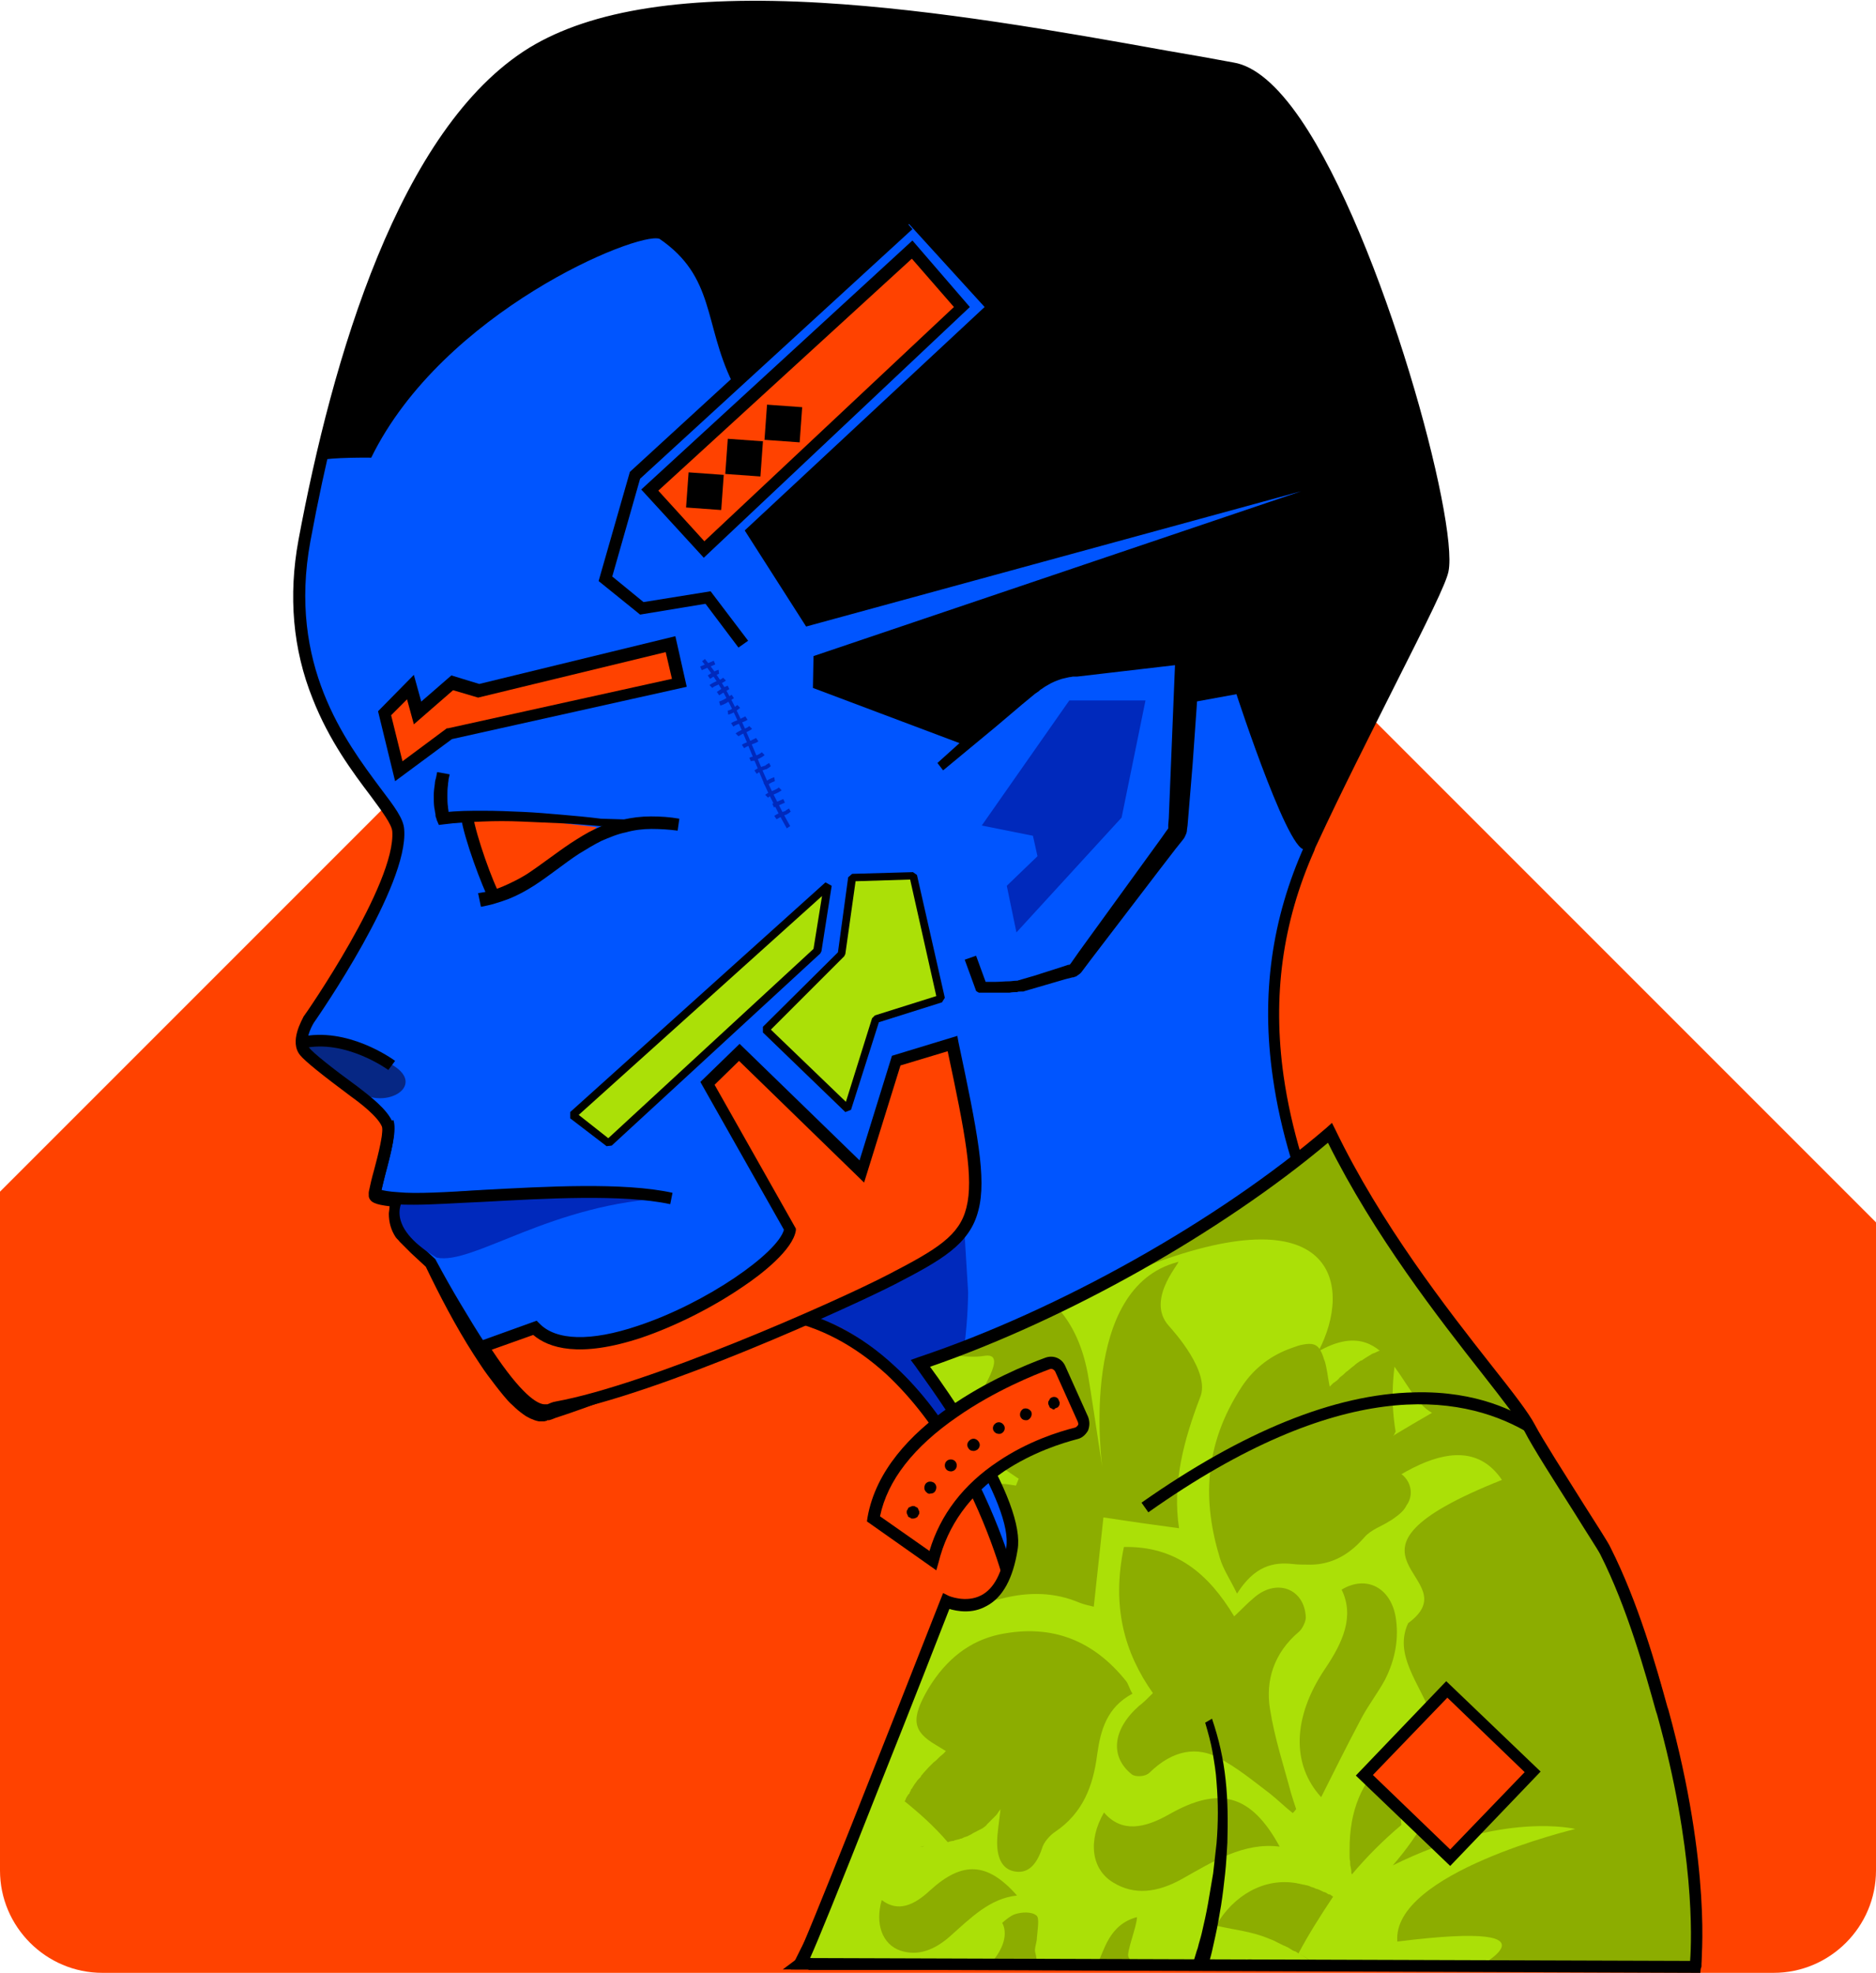 <svg width="330" height="347" viewBox="0 0 330 347" fill="none" xmlns="http://www.w3.org/2000/svg">
<path d="M330 215V329C330 338.9 321.9 347 312 347H18C8.1 347 0 338.9 0 329V209.6L162.3 47.3L330 215Z" fill="#FF4200"/>
<path d="M143.9 345.4C154.4 325.1 180.8 290 177.9 279C177.7 278.2 177.7 277.3 178 276.4C174.4 265.6 162.1 234.7 141.8 231.2C140.7 231 139.5 230.9 138.3 230.9C138.2 230.9 138.2 230.9 138.1 230.9C122.5 238.7 103.5 245.6 98 247.5C97.2 247.8 96.7 247.9 96.5 248C96.2 248.1 95.9 248.1 95.5 248.1C92.6 247.7 88.5 242.6 84.8 236.9C82.4 233.3 80.3 229.4 78.7 226.5C77.2 223.8 76.3 221.9 76.3 221.9L71.9 217.8C70.5 216.5 69.9 214.6 70.1 212.8L70.4 210.8C67.9 210.6 66.3 210.2 66.4 209.8C66.5 209.3 66.6 208.6 66.8 208C67.2 206.2 67.9 204 68.3 202.1C68.7 200.2 69 198.4 68.6 197.5C67.8 195.4 64.5 192.9 62.8 191.7C59.8 189.5 55.1 185.9 54 184.6C53.5 184 53.4 183.1 53.5 182.3C53.7 180.6 54.7 179 54.7 179C54.7 179 71.2 155.4 70.4 145.7C69.9 140 48.3 125.1 53.8 94.8C54.6 90.2 55.6 85.7 56.6 81.2C63.9 49 75.7 20.1 94 8.9C121 -7.6 179.7 5.2 217.2 11.7C235.3 14.8 256.3 89.5 254.2 100C253.7 102.4 248.3 112.9 242 125.6C238.4 132.7 234.6 140.5 231.2 147.8C231 148.2 230.8 148.6 230.7 149C228.5 153.8 226.9 158.8 225.9 163.9C222.2 181.2 224.9 199.4 233.5 215.2L238.9 228.8L252.3 251.1C273.6 278.6 287 242.6 296.5 345.3L143.9 345.4Z" fill="#0055FF"/>
<path d="M253.5 99.9C253 102.3 247.6 112.8 241.3 125.5C237.7 132.6 233.9 140.4 230.5 147.7C230.3 148.1 230.1 148.5 230 148.9C227.8 153.7 217.5 122.1 217.5 122.1L169.3 130.9L143 121L143.1 115.4L228.9 86.4L141.8 110.2L131 93.3L173.2 54L159.9 39.4L128.8 67.2C123.8 56.9 125.8 48.7 116 42C112.1 40.7 77.9 54.8 65.3 80.5C65.3 80.5 58.3 80.4 56 81C63.2 49 75 20 93.3 8.9C120.3 -7.6 179 5 216.5 11.7C237.3 15.3 255.6 89.5 253.5 99.9Z" fill="black"/>
<path d="M69 187.3C75.4 191.1 67.2 195.7 62.4 191.5C59.6 189 54.7 185.7 53.6 184.4C53.1 183.8 53 182.9 53.1 182.1L63.1 184.2C63.1 184.3 62.6 183.6 69 187.3Z" fill="#062784"/>
<path d="M157.3 221.2L139 231.2C139 231.2 152.3 230.1 164.7 250.7C170.3 245.4 170.3 227.3 170.3 227.3L167.6 182.9C168.3 194.5 157.3 221.2 157.3 221.2Z" fill="#0029BC"/>
<path d="M186.6 345.1C187.3 342.3 188.1 339.5 188.9 336.8C189.7 334 190.4 331.2 191.2 328.5C191.6 327.1 192 325.7 192.5 324.3C192.7 323.6 192.9 322.9 193.2 322.2C193.4 321.5 193.7 320.8 193.9 320.1C194.2 319.4 194.4 318.7 194.7 318.1L195.1 317.1L195.6 316.1C196.2 314.8 196.9 313.5 197.7 312.3L198.4 312.6C198.2 313.3 198 314 197.7 314.7L197 316.7C196.8 317.4 196.6 318.1 196.3 318.7C196.1 319.4 195.9 320.1 195.6 320.7C194.7 323.4 194 326.2 193.2 329C192.4 331.8 191.7 334.6 190.9 337.4C190.1 340.2 189.3 343 188.4 345.7L186.6 345.1Z" fill="black"/>
<path d="M168.199 183.1C168.099 184.6 167.999 186 167.799 187.5C167.699 189 167.499 190.4 167.299 191.9C167.099 193.4 166.899 194.8 166.699 196.3C166.499 197.8 166.299 199.2 165.999 200.7C165.499 203.6 164.899 206.5 164.099 209.4C163.399 212.3 162.499 215.2 161.299 218C160.999 218.7 160.599 219.4 160.199 220.1C159.799 220.8 159.299 221.5 158.699 222.2C158.399 222.5 157.999 222.9 157.499 223.2L157.399 223.3H157.299L157.199 223.4L156.899 223.6C156.699 223.7 156.599 223.8 156.399 223.9C155.699 224.3 155.099 224.6 154.399 225C151.699 226.3 149.099 227.6 146.399 228.9C143.799 230.2 141.099 231.4 138.499 232.7C137.199 233.3 135.799 234 134.499 234.6C133.199 235.2 131.799 235.9 130.499 236.5C129.199 237.1 127.799 237.7 126.499 238.3L124.499 239.2L122.499 240.1C121.099 240.7 119.799 241.2 118.399 241.8C116.999 242.4 115.699 242.9 114.299 243.4C111.599 244.5 108.799 245.5 105.999 246.5C103.199 247.5 100.499 248.5 97.699 249.4L97.199 249.6L96.599 249.8H96.499H96.399C96.299 249.8 96.199 249.8 96.199 249.9C95.999 249.9 95.899 250 95.699 250C95.399 250 95.099 250 94.799 250C94.199 249.9 93.799 249.7 93.299 249.5C92.899 249.3 92.499 249.1 92.099 248.8C91.399 248.3 90.799 247.8 90.199 247.2C89.599 246.7 89.099 246.1 88.599 245.5C87.599 244.3 86.699 243.1 85.799 241.9C84.899 240.7 84.099 239.4 83.299 238.2C81.699 235.7 80.199 233.1 78.799 230.5C77.399 227.9 76.099 225.3 74.799 222.6L74.999 222.9L72.299 220.4L70.999 219.1L70.699 218.8L70.599 218.7L70.499 218.6L70.299 218.4C70.099 218.1 69.799 217.9 69.599 217.6C68.799 216.4 68.399 215 68.399 213.5C68.399 213.2 68.499 212.8 68.499 212.5L68.599 211.6L68.799 209.8L70.899 210.1L70.699 211.9C70.599 212.5 70.499 213.1 70.499 213.6C70.499 214.6 70.799 215.6 71.399 216.4C71.499 216.6 71.699 216.8 71.899 217L71.999 217.1L72.099 217.2L72.199 217.3L72.499 217.6L73.799 218.9L76.499 221.4L76.599 221.5L76.699 221.7C78.099 224.3 79.499 226.8 80.999 229.3C82.499 231.8 83.999 234.3 85.599 236.7C87.199 239.1 88.899 241.4 90.799 243.5C91.699 244.5 92.699 245.5 93.799 246.2C94.299 246.5 94.799 246.8 95.199 246.8C95.299 246.8 95.399 246.8 95.399 246.8H95.499H95.599L96.099 246.6L96.599 246.4C97.999 245.9 99.299 245.4 100.699 244.9L104.799 243.4C107.499 242.4 110.199 241.3 112.999 240.2C118.399 238 123.799 235.7 129.099 233.3C130.399 232.7 131.699 232.1 133.099 231.5L136.999 229.6C139.699 228.3 142.299 227.1 144.999 225.8C147.599 224.6 150.299 223.3 152.899 222C153.499 221.7 154.199 221.3 154.799 221C154.999 220.9 155.099 220.8 155.199 220.7L155.399 220.6L155.499 220.5H155.599C155.699 220.4 155.899 220.3 156.099 220.1C156.499 219.7 156.799 219.2 157.199 218.6C157.499 218 157.799 217.4 158.099 216.8C158.699 215.6 159.199 214.2 159.699 212.9C160.199 211.6 160.599 210.2 160.999 208.8C161.799 206 162.599 203.2 163.199 200.4C164.599 194.7 165.799 189 166.999 183.3L168.199 183.1Z" fill="black"/>
<path d="M68.3 188.2C68.2 188.1 60.7 182.7 53.3 184.4L52.8 182.4C61.1 180.5 69.1 186.3 69.5 186.6L68.3 188.2Z" fill="black"/>
<path d="M142.2 346.5L143 345C146.4 338.5 151.2 330.7 156.4 322.4C166.9 305.6 178.8 286.5 176.9 279.4C176.9 279.3 174.3 268.7 168.1 257.7C164.5 251.2 160.4 245.9 155.9 241.7C150.3 236.6 144.1 233.3 137.5 232.1L137.9 230.1C144.9 231.4 151.5 234.8 157.4 240.3C162.1 244.6 166.3 250.2 170 256.8C176.3 268.1 179 278.9 179 279C181.1 286.9 169.5 305.6 158.3 323.6C153.5 331.2 149 338.5 145.8 344.6L295.3 344.2C288.8 274 280.4 270.2 269 265.1C263.8 262.7 257.8 260.1 251.1 251.3C235.7 228.8 226.5 208 223.9 189.5C221.8 175 223.7 161.6 229.5 148.7C229.7 148.3 229.9 147.9 230 147.5C234.3 138.2 239.3 128.4 243.6 119.7C248.4 110.1 252.6 101.9 252.9 100C253.7 96 250.8 81.4 246.1 65.9C240.4 47.2 233.5 31.2 227.2 22C223.4 16.5 219.9 13.4 216.8 12.9C213.1 12.3 209.1 11.6 205 10.8C168.4 4.3 118.4 -4.7 94.3 10C82 17.5 65.1 38.4 54.6 95.2C50.6 116.9 60.8 130.4 66.9 138.6C69.4 141.9 71 144 71.1 145.9C71.9 155.8 56.1 178.6 55.2 179.9C54.7 180.7 53.5 183.2 54.4 184.3C55.1 185.2 58.2 187.7 63 191.2C64.8 192.6 68.2 195.1 69.1 197.5C69.7 199.2 68.9 202.4 67.7 206.9C67.4 208 67.2 209 67 209.8C67.4 209.9 68.3 210.1 70 210.2L69.8 212.3C66.4 212 65.5 211.6 65.1 211C64.9 210.7 64.8 210.4 64.9 210C65.1 209 65.4 207.7 65.8 206.3C66.5 203.7 67.6 199.4 67.2 198.2C66.5 196.4 63.2 193.9 61.8 192.9C56.7 189.1 53.7 186.7 52.8 185.6C50.8 183.2 53.2 179.3 53.4 178.8C53.6 178.6 69.7 155.4 69 146.2C68.9 145 67.2 142.7 65.2 140C62.1 135.9 57.9 130.3 55 122.9C51.5 114.2 50.7 104.8 52.5 95C58.4 63.3 70.2 22.5 93.1 8.4C104.1 1.7 120.9 -0.9 144.6 0.5C164.8 1.7 186.3 5.5 205.2 8.9C209.3 9.6 213.3 10.3 217 11C220.7 11.6 224.7 15 228.8 21C243.2 42.1 256.6 91.7 254.8 100.5C254.4 102.6 251.1 109.2 245.3 120.7C241 129.3 236 139.1 231.7 148.4C231.5 148.8 231.3 149.2 231.2 149.6C225.6 162.2 223.8 175.2 225.8 189.3C228.4 207.5 237.4 228 252.7 250.2C259.1 258.6 264.7 261.1 269.7 263.4C281.9 268.9 290.7 272.8 297.4 345.4L297.5 346.5H142.2Z" fill="black"/>
<path d="M298.901 346.7L219.901 346.6L140.801 346.4H139.101L139.801 344.9C142.601 339.2 145.701 333.7 148.801 328.3C152.001 322.9 155.201 317.5 158.401 312.1C161.601 306.7 164.901 301.3 168.101 295.9C171.301 290.5 174.301 285 177.001 279.4L177.901 277.6L178.901 279.3C179.401 279.4 179.801 279.5 180.201 279.6C180.601 279.6 180.801 279.6 181.001 279.6C181.201 279.6 181.401 279.5 181.601 279.4C181.801 279.4 182.001 279.3 182.201 279.3C182.401 279.3 182.701 279.2 183.001 279.2C183.301 279.2 183.601 279.1 183.901 279C184.501 278.8 185.201 278.6 185.901 278.3C187.301 277.7 188.701 277 190.201 276.2C191.601 275.4 193.101 274.5 194.501 273.6C197.301 271.8 200.201 269.9 203.001 267.9C205.801 266 208.701 264 211.601 262.1C217.401 258.3 223.401 254.6 229.801 251.6C233.001 250.1 236.301 248.8 239.801 247.8C243.201 246.9 246.801 246.3 250.401 246.4H250.801L251.001 246.5C252.101 247.2 253.101 247.8 254.101 248.5C255.101 249.2 256.101 249.9 257.101 250.6C259.001 252 260.901 253.5 262.801 255.1C266.501 258.2 270.101 261.5 273.401 265C276.701 268.5 279.801 272.2 282.601 276.2C285.401 280.2 287.801 284.4 289.601 288.9C290.501 291.1 291.301 293.5 292.001 295.8C292.201 296.4 292.301 297 292.401 297.6L292.801 299.4L293.601 302.9C294.601 307.6 295.501 312.3 296.301 317.1C297.101 321.8 297.801 326.6 298.301 331.4C298.601 333.8 298.801 336.2 299.001 338.6L299.101 340.4L299.201 342.2C299.201 342.8 299.201 343.4 299.301 344V344.9V345.4V345.6V345.7V345.8C299.301 345.9 299.301 346 299.201 346.1C299.101 346.4 299.001 346.6 298.901 346.7ZM297.501 345.2C297.401 345.3 297.301 345.3 297.301 345.5C297.301 345.6 297.301 345.6 297.201 345.7V345.8C297.201 345.8 297.201 345.9 297.201 345.8V345.6V345.2V344.3C297.201 343.7 297.201 343.1 297.101 342.5L297.001 340.7L296.901 338.9C296.701 336.5 296.501 334.2 296.301 331.8C295.801 327.1 295.101 322.3 294.301 317.6C293.501 312.9 292.601 308.2 291.601 303.5L290.801 300L290.401 298.3C290.301 297.7 290.101 297.2 290.001 296.6C289.401 294.3 288.601 292.1 287.701 289.9C285.901 285.6 283.601 281.4 280.901 277.5C278.201 273.6 275.201 270 271.901 266.5C268.601 263.1 265.101 259.8 261.501 256.8C259.701 255.3 257.801 253.8 255.901 252.4C254.901 251.7 254.001 251 253.001 250.3C252.001 249.6 251.001 249 250.001 248.4L250.601 248.5C247.301 248.8 244.101 249.7 241.001 250.9C237.901 252.1 234.901 253.6 232.001 255.3C226.101 258.6 220.601 262.5 215.001 266.6C209.401 270.6 204.001 274.8 198.101 278.7C196.601 279.7 195.101 280.6 193.601 281.5C192.001 282.4 190.401 283.3 188.601 284C187.701 284.4 186.801 284.7 185.701 285C185.201 285.1 184.701 285.2 184.101 285.3C183.501 285.4 182.901 285.4 182.301 285.4C181.701 285.3 181.001 285.2 180.401 284.9C179.801 284.6 179.101 284.2 178.601 283.8C178.101 283.3 177.701 282.7 177.501 282.1C177.301 281.5 177.201 280.9 177.301 280.2H179.201C176.501 285.9 173.301 291.4 170.201 296.9C167.001 302.3 163.801 307.7 160.501 313.1C157.301 318.5 154.001 323.9 150.901 329.3C147.801 334.7 144.701 340.2 141.901 345.8L141.001 344.3L219.301 344.7L297.501 345.2Z" fill="black"/>
<path d="M298.2 346L221.6 345.7H217.5L199.3 345.6H193H182.4H179.5L140.8 345.5C141.8 344.8 166.4 281.7 166.4 281.7C166.4 281.7 169.5 283.1 172.6 281.8C174.9 280.8 177.1 278.2 178 272.5C178.4 269.6 177.1 265.5 175.1 261.1C170.4 251.1 161.9 239.9 161.9 239.9C163.5 239.4 165.1 238.8 166.7 238.2C173.1 235.8 179.6 233.1 186 230C204.1 221.3 221.3 210.2 233.9 199.4C236.5 206.6 250.3 225.7 256 234C263.5 244.9 269.3 252.3 276.7 266.3C277.8 268.4 278.9 270.4 279.9 272.5C284.9 282.3 289.1 291.4 291.3 298.1C291.8 299.5 292.2 300.9 292.6 302.3C292.7 302.6 292.8 303 292.9 303.3C299.4 325.3 298.2 346 298.2 346Z" fill="#ABE007"/>
<path d="M298.2 346.6L140.8 346.1L140.4 344.8C140.3 344.9 140.3 344.9 140.3 344.9C141.4 343.3 156.1 306 165.8 281.3L166.7 280.9C166.7 280.9 169.6 282.2 172.3 281C174.9 279.8 176.5 276.9 177.3 272.2C177.7 269.8 176.7 266.1 174.4 261.2C169.8 251.4 161.4 240.3 161.3 240.2L161.6 239.1C163.2 238.6 164.8 238 166.4 237.4C172.7 235.1 179.1 232.3 185.7 229.2C203.3 220.7 220.7 209.6 233.4 198.7L234.5 199C236.7 204.9 246.6 219.2 253.2 228.7C254.5 230.5 255.6 232.1 256.5 233.4C258 235.6 259.5 237.7 260.9 239.8C266.5 247.8 271.3 254.7 277.2 265.7C278.3 267.7 279.4 269.8 280.4 271.9C285.7 282.3 289.7 291.2 291.9 297.6C292.4 299 292.8 300.4 293.2 301.8C293.3 302.1 293.4 302.5 293.5 302.8C299.9 324.9 298.7 345.7 298.7 346L298.2 346.6ZM141.9 344.7L297.5 345.2C297.6 341.5 298 322.9 292.3 303.2C292.2 302.9 292.1 302.5 292 302.2C291.6 300.8 291.1 299.4 290.7 298.1C288.6 291.8 284.6 283 279.3 272.6C278.2 270.5 277.2 268.5 276.1 266.5C270.2 255.5 265.4 248.6 259.9 240.7C258.5 238.7 257 236.6 255.4 234.3C254.5 233 253.4 231.4 252.1 229.6C245.8 220.5 236.4 207.1 233.6 200.5C220.9 211.2 203.7 222.1 186.3 230.5C179.7 233.7 173.2 236.5 166.9 238.8C165.6 239.3 164.2 239.8 162.9 240.2C164.9 242.9 171.6 252.3 175.6 260.7C178 265.8 179 269.8 178.6 272.5C177.8 277.7 175.9 281 172.8 282.4C170.3 283.5 167.9 283 166.7 282.6C165.5 285.7 160 299.7 154.5 313.6C146 335.3 143.1 342.4 141.9 344.7Z" fill="black"/>
<path d="M205.601 233.2C201.201 228.3 208.501 221.2 207.101 222C189.901 226.5 193.701 256.5 193.901 258.1C193.401 254.9 191.701 243.4 191.301 241.4C190.301 236.2 188.301 232.5 186.001 230C179.601 233.1 173.101 235.9 166.701 238.2C169.501 238.7 171.801 238.7 173.001 238.5C177.801 237.6 171.901 245.3 171.401 247.5C170.401 252.2 171.501 255.2 174.801 257.2C176.301 258.1 177.701 259.1 179.201 260.1C179.001 260.5 178.901 260.9 178.701 261.3C177.901 261.2 177.101 261 176.301 261C175.801 261 175.401 261 174.901 261.1C176.901 265.5 178.301 269.6 177.801 272.5C176.901 278.3 174.701 280.8 172.401 281.8C173.401 281.8 174.701 281.5 176.101 281.2C181.101 279.9 185.701 280.1 189.901 281.9C190.701 282.2 191.501 282.4 192.401 282.6C193.001 277.2 193.501 272.3 194.101 266.9C198.701 267.6 202.901 268.2 207.401 268.8C206.201 260.9 208.201 253.4 211.101 245.8C213.001 241.4 206.501 234.2 205.601 233.2ZM292.701 302C291.001 301.2 288.301 299.8 284.901 297.8C284.801 297.9 284.701 298 284.601 298.1C284.401 298.3 284.201 298.5 284.001 298.7C283.901 298.8 283.801 299 283.601 299.1C283.101 299.6 282.701 300.2 282.201 300.7C281.701 301.3 281.301 301.9 280.801 302.5C280.601 302.7 280.501 302.9 280.301 303.2C280.201 303.4 280.101 303.5 279.901 303.7C279.801 303.8 279.701 304 279.601 304.1C279.501 304.2 279.401 304.4 279.301 304.5L278.901 305C283.201 304 287.901 303.3 292.801 302.9C293.301 302.9 293.801 302.8 294.301 302.8C294.501 302.9 293.801 302.6 292.701 302ZM161.701 324.9C162.001 324.8 162.301 324.8 162.601 324.7C162.301 324.7 162.001 324.8 161.701 324.9ZM198.101 295.7C192.501 288.7 185.201 285.5 175.701 287.5C170.701 288.6 166.501 291.7 163.301 297C160.201 302.3 160.501 304.5 164.601 306.9C165.101 307.2 165.601 307.5 166.401 308C166.301 308.1 166.201 308.1 166.201 308.2C166.101 308.3 166.001 308.4 165.901 308.5C165.701 308.7 165.501 308.8 165.301 309C165.201 309.1 165.001 309.3 164.901 309.4C164.701 309.6 164.501 309.8 164.201 310C164.101 310.1 164.001 310.2 163.801 310.4L163.701 310.5C163.601 310.6 163.501 310.7 163.301 310.9C163.001 311.2 162.701 311.6 162.401 311.9C162.301 312.1 162.101 312.2 162.001 312.4C162.001 312.4 162.001 312.4 162.001 312.5C161.901 312.6 161.801 312.7 161.701 312.8C161.501 313 161.301 313.2 161.201 313.4C161.101 313.5 161.001 313.7 160.901 313.8C160.801 313.9 160.801 314 160.701 314.1C160.601 314.3 160.501 314.4 160.401 314.6C160.301 314.7 160.201 314.8 160.201 314.9C160.201 314.9 160.201 314.9 160.201 315C160.101 315.1 160.001 315.2 160.001 315.4C160.001 315.4 160.001 315.5 159.901 315.5C159.901 315.5 159.901 315.6 159.801 315.6C159.601 315.9 159.401 316.2 159.301 316.5C159.301 316.6 159.201 316.7 159.201 316.7C159.201 316.7 159.201 316.8 159.101 316.8C161.701 318.9 164.301 321.2 166.701 324C166.801 324 166.901 324 167.001 323.9C167.201 323.9 167.401 323.8 167.601 323.8C167.701 323.8 167.801 323.8 167.901 323.7C168.001 323.7 168.201 323.6 168.301 323.6C168.401 323.6 168.601 323.5 168.701 323.5C168.801 323.5 168.901 323.4 169.001 323.4C169.201 323.4 169.301 323.3 169.501 323.2C169.601 323.2 169.601 323.2 169.701 323.1C169.701 323.1 169.701 323.1 169.801 323.1C169.901 323.1 170.001 323 170.101 323C170.201 323 170.301 322.9 170.301 322.9C170.401 322.9 170.401 322.8 170.501 322.8C170.601 322.8 170.701 322.7 170.701 322.7C170.801 322.7 170.901 322.6 170.901 322.6C171.101 322.5 171.201 322.4 171.401 322.3C171.501 322.3 171.601 322.2 171.601 322.2C171.701 322.2 171.801 322.1 171.801 322.1C171.901 322.1 171.901 322 172.001 322C172.101 322 172.101 321.9 172.201 321.9C172.301 321.9 172.301 321.8 172.401 321.8C172.501 321.8 172.501 321.7 172.601 321.7C172.701 321.7 172.701 321.6 172.801 321.6C172.901 321.5 173.101 321.4 173.201 321.3C173.301 321.2 173.501 321.1 173.601 320.9C173.701 320.8 173.701 320.8 173.801 320.7C173.901 320.6 173.901 320.6 174.001 320.5C174.201 320.3 174.301 320.2 174.501 320L174.601 319.9C174.701 319.8 174.701 319.8 174.801 319.7C174.901 319.6 174.901 319.6 175.001 319.5C175.101 319.4 175.101 319.4 175.201 319.3C175.401 319.1 175.501 318.9 175.701 318.6C175.801 318.5 175.901 318.4 176.001 318.2C175.701 320.9 175.401 322.5 175.401 324.1C175.401 326.8 176.301 328.9 178.701 329.2C181.001 329.5 182.401 327.8 183.301 325.1C183.601 324 184.701 322.8 185.601 322.2C190.501 318.9 192.301 314.1 193.001 308.6C193.601 304.3 194.701 300.3 199.201 297.9C198.601 296.9 198.501 296.2 198.101 295.7ZM245.101 258.6C243.801 258.2 242.301 258.1 240.001 257.7C240.301 257.5 240.501 257.4 240.801 257.2C240.901 257.1 241.001 257.1 241.101 257C241.201 256.9 241.301 256.8 241.401 256.8C241.501 256.7 241.601 256.6 241.701 256.6C241.801 256.5 241.901 256.4 242.101 256.3C242.201 256.2 242.201 256.2 242.301 256.1C242.901 255.6 243.401 255.1 243.801 254.5C243.901 254.4 243.901 254.3 244.001 254.3C244.201 254.1 244.301 253.9 244.401 253.7C244.401 253.6 244.501 253.6 244.501 253.5C244.601 253.4 244.601 253.3 244.701 253.2C244.801 253.1 244.901 252.9 245.001 252.7C245.001 252.6 245.101 252.6 245.101 252.5C245.101 252.5 245.101 252.4 245.201 252.4C245.301 252.3 245.301 252.1 245.401 252C245.401 251.9 245.501 251.9 245.501 251.8C244.701 247.1 244.801 242.1 245.901 236.8C245.801 236.8 245.701 236.8 245.601 236.8H245.501C245.301 236.8 245.001 236.9 244.801 236.9C244.701 236.9 244.501 237 244.401 237C244.301 237 244.301 237 244.201 237C244.101 237 244.001 237.1 243.901 237.1C243.801 237.1 243.701 237.2 243.601 237.2C243.501 237.2 243.401 237.3 243.301 237.3C243.201 237.3 243.201 237.4 243.101 237.4C243.001 237.4 243.001 237.5 242.901 237.5C242.801 237.5 242.701 237.6 242.601 237.6C242.301 237.7 242.001 237.9 241.701 238C241.601 238 241.501 238.1 241.401 238.1C241.301 238.2 241.201 238.2 241.101 238.3C240.701 238.5 240.301 238.8 239.801 239.1C239.701 239.2 239.601 239.3 239.401 239.3L239.101 239.5C238.801 239.7 238.501 239.9 238.201 240.2C238.101 240.3 237.901 240.4 237.801 240.5C237.601 240.7 237.401 240.8 237.201 241C237.101 241.1 237.001 241.2 236.801 241.3C236.501 241.6 236.201 241.9 235.901 242.1C235.801 242.2 235.601 242.3 235.501 242.5C235.301 242.7 235.101 242.9 234.901 243C234.801 243.1 234.701 243.2 234.601 243.2C234.401 243.4 234.301 243.5 234.101 243.7L233.901 243.9C233.601 242.4 233.501 241.4 233.301 240.5C233.201 240 233.101 239.5 232.901 239.1C232.701 238.4 232.501 237.9 232.201 237.4C231.601 236.4 230.701 236.2 229.201 236.5C228.601 236.6 228.001 236.8 227.201 237.1C223.801 238.3 220.801 240.4 218.501 243.8C211.601 254.3 211.601 264.3 214.601 274.1C215.201 276.1 216.401 277.8 217.601 280.3C220.701 275.4 224.001 274.7 227.501 275.1C228.301 275.2 229.201 275.2 230.001 275.2C232.701 275.3 235.301 274.5 237.601 272.7C238.401 272.1 239.201 271.3 240.001 270.4C241.201 269 243.001 268.5 244.501 267.5C244.601 267.5 244.601 267.4 244.701 267.4C245.701 266.7 246.901 265.9 247.401 264.8C249.101 262.5 247.801 259.3 245.101 258.6ZM228.501 343.6C229.201 344 229.901 344.5 230.601 344.9C229.901 344.4 229.201 344 228.501 343.6ZM234.501 333.6C234.401 333.5 234.301 333.5 234.201 333.4C234.101 333.3 234.001 333.2 233.801 333.2C233.801 333.2 233.801 333.2 233.701 333.2C233.601 333.1 233.501 333.1 233.401 333C233.301 332.9 233.201 332.9 233.001 332.8C233.001 332.8 233.001 332.8 232.901 332.8C232.801 332.8 232.801 332.7 232.701 332.7C232.301 332.5 231.901 332.3 231.501 332.2C231.401 332.2 231.401 332.2 231.301 332.1C231.201 332.1 231.101 332 231.001 332C230.901 332 230.801 331.9 230.701 331.9C230.601 331.9 230.601 331.9 230.501 331.8C230.401 331.8 230.301 331.7 230.201 331.7C230.101 331.7 230.001 331.6 229.801 331.6C229.701 331.6 229.501 331.5 229.401 331.5H229.301C229.201 331.5 229.001 331.4 228.901 331.4C228.701 331.4 228.601 331.3 228.401 331.3C228.201 331.3 228.101 331.2 227.901 331.2C222.401 330.3 217.001 333.3 213.901 338.7C216.901 339.4 220.101 339.7 223.001 340.9C223.301 341 223.701 341.2 224.001 341.3C224.201 341.4 224.401 341.5 224.601 341.6C225.001 341.8 225.401 342 225.801 342.2C225.901 342.2 226.001 342.3 226.101 342.3C226.201 342.4 226.301 342.4 226.501 342.5C226.701 342.6 226.801 342.7 227.001 342.8C227.101 342.9 227.201 342.9 227.301 343C227.401 343.1 227.601 343.1 227.701 343.2C227.701 343.2 227.701 343.2 227.801 343.2C228.001 343.3 228.201 343.4 228.401 343.6C230.201 340.2 232.301 336.9 234.501 333.6C234.501 333.7 234.501 333.6 234.501 333.6ZM247.401 307.2C242.001 310.1 238.901 314.5 237.801 320.4C237.501 322.1 237.401 323.7 237.401 325.3C237.401 325.5 237.401 325.7 237.401 325.9C237.401 326.1 237.401 326.2 237.401 326.4C237.401 326.7 237.401 327.1 237.501 327.4C237.501 327.5 237.501 327.6 237.501 327.7C237.501 327.9 237.501 328.1 237.601 328.4C237.601 328.6 237.701 328.8 237.701 329.1C237.701 329.2 237.701 329.2 237.701 329.3C237.701 329.4 237.701 329.5 237.801 329.6V329.7C240.401 326.6 243.301 323.7 246.501 321C246.101 316.6 246.301 312 247.401 307.2ZM220.501 281.1C219.401 282 218.401 283.1 217.101 284.3C212.601 276.8 206.801 271.9 197.701 272.1C195.501 282.6 197.801 290.7 202.801 297.8C201.801 298.8 201.101 299.5 200.301 300.1C195.701 304.2 195.201 309 199.101 312.1C199.801 312.6 201.501 312.5 202.201 311.8C206.401 307.7 210.601 307.2 214.401 309.2C217.601 310.9 220.401 313.2 223.301 315.4C224.701 316.5 226.001 317.8 227.401 318.9C227.601 318.7 227.801 318.5 228.001 318.2C227.701 317.3 227.401 316.4 227.101 315.4C225.801 310.5 224.201 305.7 223.401 300.6C222.601 295.7 224.001 290.8 228.501 287C229.101 286.5 229.701 285.2 229.701 284.5C229.501 279.4 224.501 277.5 220.501 281.1ZM255.401 313.6C255.401 313.6 255.301 313.6 255.401 313.6C255.301 313.5 255.301 313.5 255.201 313.5L255.101 313.4C254.201 312.9 252.001 313 251.701 313.5C251.401 314.1 251.101 314.8 251.001 315.6C251.001 315.8 250.901 315.9 250.901 316.1C250.901 316.2 250.901 316.3 250.901 316.4C250.901 316.5 250.901 316.6 250.901 316.7C250.901 316.8 250.901 317 250.901 317.1C250.901 317.2 250.901 317.3 250.901 317.3C252.501 316.2 254.201 315.1 255.901 314C255.701 313.9 255.601 313.8 255.401 313.6ZM268.501 288.9C267.601 284.8 264.301 283.3 260.301 283.9C257.001 284.4 254.401 286.3 252.301 289.8C257.901 291.4 258.001 291.4 255.701 298.3C254.301 302.5 254.201 306.5 255.301 310.1C255.401 310.3 255.401 310.5 255.501 310.6V310.7C255.501 310.8 255.601 310.9 255.601 311C255.901 311.9 256.301 312.8 256.601 313.7C260.101 311.7 264.001 309.9 268.201 308.3C268.301 308 268.301 307.8 268.401 307.5C268.401 307.3 268.501 307.2 268.501 307C268.501 306.9 268.501 306.8 268.601 306.7C268.601 306.5 268.701 306.3 268.701 306.1V306C268.701 305.8 268.801 305.7 268.801 305.5C268.801 305.4 268.901 305.2 268.901 305.1C269.001 304.8 269.001 304.6 269.001 304.3C269.001 304.2 269.001 304.1 269.101 304C269.101 303.8 269.101 303.7 269.201 303.5V303.4C269.201 303.2 269.201 303 269.301 302.9C269.301 302.8 269.301 302.7 269.301 302.6C269.301 302.5 269.301 302.3 269.301 302.2C269.601 297.6 269.401 292.9 268.501 288.9ZM217.701 345.5C217.601 345.6 217.601 345.6 217.501 345.7H221.601C220.601 344.1 219.101 344.4 217.701 345.5ZM198.501 344.2C198.101 343.4 200.001 338.8 200.001 337.2C195.001 338.5 194.201 343.3 193.001 345.5H199.301C199.001 345.2 198.701 344.6 198.501 344.2ZM182.301 336.9C181.401 336.2 179.701 336.3 178.501 336.7C177.701 337 177.001 337.6 176.301 338.2C177.501 340.5 176.101 343.5 173.901 345.7L182.401 345.6C182.401 344.9 182.301 344.1 182.101 343.4C181.901 342.7 182.401 341.7 182.401 340.8C182.501 339.4 182.901 337.3 182.301 336.9ZM273.801 290.7V290.8C273.801 291.2 273.801 291.6 273.801 292C273.801 292.9 273.801 293.7 273.701 294.6C273.701 295.6 273.601 296.5 273.601 297.5C273.601 298.5 273.501 299.4 273.501 300.4C273.501 300.8 273.501 301.2 273.501 301.6C273.501 303 273.701 304.3 273.901 305.6C274.901 304.4 275.101 303.3 275.501 302.2C276.401 299.9 277.201 297.6 278.101 295.4C278.201 295.2 278.301 294.9 278.401 294.7C278.501 294.4 278.601 294.2 278.701 293.9C278.701 293.9 278.701 293.9 278.701 293.8C277.101 293 275.501 291.9 273.801 290.7ZM245.501 284.4C244.601 279.2 240.301 277 236.001 279.6C238.301 284.3 236.201 288.9 233.101 293.5C227.301 302.1 227.201 310.4 232.401 316.1C234.701 311.5 237.101 306.7 239.601 302C240.801 299.8 242.401 297.7 243.601 295.5C245.501 291.8 246.101 288 245.501 284.4Z" fill="#8CAD00"/>
<path d="M225.1 324.8C218.8 324 213.4 327.4 207.9 330.5C203.6 332.9 199.5 333.4 195.8 331.1C192 328.8 191.3 323.8 194.2 318.8C197.3 322.4 201.3 321.6 205.7 319.1C214.5 314.1 220.1 315.6 225.1 324.8Z" fill="#8CAD00"/>
<path d="M178.9 333.4C174.1 333.9 170.7 337.4 167.2 340.5C164.4 343 161.5 344.1 158.4 343.1C155.2 342 153.9 338.4 155.1 334.2C158 336.4 160.8 335.1 163.6 332.5C169.3 327.3 173.7 327.5 178.9 333.4Z" fill="#8CAD00"/>
<path d="M213.2 302.3C213.8 304.1 214.3 305.8 214.7 307.6C215.1 309.4 215.4 311.2 215.6 313.1C216 316.8 216 320.4 215.9 324.1C215.8 325.9 215.7 327.8 215.5 329.6C215.3 331.4 215.1 333.2 214.8 335.1C214.5 336.9 214.2 338.7 213.8 340.5C213.6 341.4 213.4 342.3 213.2 343.2C213 344.1 212.7 345 212.5 345.9L209.9 345.1C210.2 344.3 210.4 343.4 210.7 342.6C210.9 341.7 211.2 340.9 211.4 340C211.8 338.3 212.2 336.5 212.5 334.8C212.8 333 213.1 331.3 213.4 329.5C213.6 327.7 213.8 325.9 214 324.2C214.3 320.6 214.3 317.1 214 313.5C213.9 311.7 213.6 310 213.3 308.2C213 306.5 212.5 304.7 212 303L213.2 302.3Z" fill="black"/>
<path d="M298.2 346L258.5 346.8C258.5 346.8 277.6 337.5 245.8 341.5C244.8 329.4 277.1 321.7 277.1 321.7C277.1 321.7 264.4 318.5 245 328.1C265.3 304.6 242.6 296.6 247.7 285.5C259 277.2 230.5 273.7 264.2 260.3C257.3 250.1 243.8 259.3 230.1 272.6C234.1 265.8 234.5 261.5 219.3 270C230.8 261 243.4 253.4 251.9 248.5C246.1 245.4 244.4 230.6 231.9 237.7C238 226.2 235.1 209.4 200.4 223.2C225.3 210.1 233.8 199.5 233.8 199.5C233.8 199.5 241 212.4 251.6 228.4C260.8 242.1 276.4 260.2 283.1 274.9C288.1 284.7 289 291.4 291.2 298.1C299.6 322 298.2 346 298.2 346Z" fill="#8CAD00"/>
<path d="M299.1 347H298.2L137.7 346.4L140.1 344.6C141.6 341.9 156 305.4 165.5 281.2L165.9 280.2L166.9 280.7C166.9 280.7 169.9 282 172.6 280.6C174.9 279.4 176.3 276.6 177 272.2C177.6 268.6 175 262 169.6 253.1C165.5 246.3 161.1 240.5 161.1 240.4L160.2 239.2L161.6 238.7C186.1 230.5 214.3 214.7 233.3 198.4L234.3 197.5L234.9 198.7C242.9 215.3 254.6 230.3 262.4 240.2C266.2 245 268.9 248.5 270 250.6C271.3 253.1 275.4 259.5 278.6 264.6C281 268.4 282.9 271.3 283.3 272.2C288.2 281.9 291.4 293.3 293.3 300.2L293.5 300.8C301.1 328.5 299.3 345.2 299.2 345.9L299.1 347ZM142.5 344.4L297.3 344.9C297.6 341 298.1 325.3 291.5 301.6L291.3 301C289.4 294.2 286.3 282.9 281.5 273.4C281.1 272.6 279 269.4 276.9 266C273.6 260.8 269.5 254.4 268.2 251.8C267.2 249.9 264.4 246.3 260.8 241.7C253.1 231.9 241.7 217.3 233.6 201C214.8 216.8 187.6 232.1 163.6 240.4C165.1 242.4 168.3 247 171.4 252.1C177.1 261.6 179.7 268.5 179 272.6C178.2 277.6 176.4 281 173.5 282.5C171 283.9 168.4 283.4 167 283C165.6 286.6 160.3 300.2 154.9 313.7C146.9 334 143.8 341.5 142.5 344.4Z" fill="black"/>
<path d="M202 266L200.8 264.3C218.6 251.8 234.7 245.2 248.8 244.9C260.1 244.6 266.8 248.5 269.3 250C269.5 250.1 269.6 250.2 269.7 250.2L268.7 252C268.6 251.9 268.4 251.8 268.3 251.7C256.7 245.1 235.8 242.1 202 266Z" fill="black"/>
<path d="M254.555 297.14L240.061 312.196L255.117 326.69L269.611 311.634L254.555 297.14Z" fill="#FF4200"/>
<path d="M255.1 328.2L238.5 312.3L254.4 295.7L271 311.6L255.1 328.2ZM241.5 312.2L255.1 325.3L268.2 311.7L254.6 298.6L241.5 312.2Z" fill="black"/>
<path d="M138.4 145.7C137.3 143.8 136.3 141.8 135.3 139.8C134.2 137.5 133.3 135.1 132.3 132.8C129.9 126.9 127.6 121.3 123.5 116.3L124 115.9C128.1 120.9 130.4 126.6 132.9 132.5C133.8 134.8 134.8 137.1 135.9 139.4C136.9 141.4 137.9 143.4 139 145.3L138.4 145.7Z" fill="#0029BC"/>
<path d="M136.6 144.1L136.2 143.5C136.8 143.1 137.3 142.9 138 142.7C138.1 142.7 138.2 142.6 138.3 142.5C138.5 142.4 138.6 142.3 138.8 142.2L139.1 142.8C139 142.8 138.9 142.9 138.8 143C138.6 143.1 138.5 143.2 138.3 143.3H138.2C137.5 143.6 137.1 143.8 136.6 144.1Z" fill="#0029BC"/>
<path d="M135.1 140.3L134.6 139.8C135 139.5 135.4 139.3 135.9 139.1C136.3 138.9 136.7 138.8 137 138.5L137.5 139C137.1 139.3 136.7 139.5 136.2 139.7C135.8 139.9 135.4 140 135.1 140.3Z" fill="#0029BC"/>
<path d="M133.1 136.1L132.7 135.5C133.3 135.1 133.8 134.9 134.5 134.7C134.6 134.7 134.7 134.6 134.8 134.5C135 134.4 135.1 134.3 135.3 134.2L135.6 134.8C135.5 134.8 135.4 134.9 135.3 135C135.1 135.1 135 135.2 134.8 135.3H134.7C134.1 135.5 133.7 135.7 133.1 136.1Z" fill="#0029BC"/>
<path d="M132.1 133.9L131.8 133.3C132 133.2 132.2 133.1 132.4 133.1C133 132.9 133.6 132.7 134 132.3L134.5 132.8C134 133.3 133.3 133.5 132.7 133.8C132.5 133.8 132.3 133.8 132.1 133.9Z" fill="#0029BC"/>
<path d="M130.9 131.6L130.5 131C130.9 130.7 131.4 130.6 131.8 130.4C132.2 130.2 132.6 130 133 129.8L133.4 130.4C133 130.7 132.5 130.8 132.1 131C131.7 131.2 131.3 131.3 130.9 131.6Z" fill="#0029BC"/>
<path d="M129.899 129.5L129.399 129C129.799 128.7 130.199 128.5 130.699 128.3C131.099 128.1 131.499 128 131.799 127.7L132.299 128.2C131.899 128.5 131.499 128.7 130.999 128.9C130.599 129.1 130.199 129.3 129.899 129.5Z" fill="#0029BC"/>
<path d="M129 127.8L128.6 127.2C129 126.9 129.5 126.8 129.9 126.6C130.3 126.4 130.7 126.2 131.1 126L131.5 126.6C131.1 126.9 130.6 127 130.2 127.2C129.8 127.4 129.4 127.5 129 127.8Z" fill="#0029BC"/>
<path d="M126.7 124.1L126.5 123.4C127.1 123.2 127.6 122.9 128.1 122.6C128.3 122.5 128.5 122.3 128.7 122.2L129.1 122.8C128.9 122.9 128.7 123.1 128.5 123.2C128 123.5 127.5 123.9 126.7 124.1Z" fill="#0029BC"/>
<path d="M125.3 121L124.8 120.5C125.2 120.2 125.6 120 126.1 119.8C126.5 119.6 126.9 119.5 127.2 119.2L127.7 119.7C127.3 120 126.9 120.2 126.4 120.4C126 120.6 125.6 120.7 125.3 121Z" fill="#0029BC"/>
<path d="M125.552 116.215L123.161 117.236L123.436 117.88L125.827 116.859L125.552 116.215Z" fill="#0029BC"/>
<path d="M137.791 140.541L135.859 141.366L136.134 142.01L138.066 141.185L137.791 140.541Z" fill="#0029BC"/>
<path d="M128.1 125.7L128 125C128.5 124.9 129 124.6 129.7 124L130.2 124.5C129.6 125 128.9 125.5 128.1 125.7Z" fill="#0029BC"/>
<path d="M126.5 122.3L126.1 121.7C126.7 121.3 127.2 120.9 128 120.6L128.3 121.2C127.6 121.6 127.1 121.9 126.5 122.3Z" fill="#0029BC"/>
<path d="M124.9 119.4L124.5 118.8C125.1 118.4 125.7 118 126.4 117.8L126.5 118.5C125.9 118.7 125.4 119.1 124.9 119.4Z" fill="#0029BC"/>
<path d="M134.7 138.3L134.3 137.7C134.9 137.3 135.5 136.9 136.2 136.7L136.3 137.4C135.7 137.6 135.2 137.9 134.7 138.3Z" fill="#0029BC"/>
<path d="M76.799 221.2C83.199 222.6 96.999 211.5 118.099 210.7C101.999 209.4 86.099 208.1 71.099 210.8C70.999 210.8 67.199 215.5 76.799 221.2Z" fill="#0029BC"/>
<path d="M72.8 211.9C71.6 211.9 70.6 211.9 69.8 211.8C66.4 211.5 65.5 211.1 65.1 210.5C64.9 210.2 64.8 209.9 64.9 209.5C65.1 208.5 65.4 207.2 65.8 205.8C66.5 203.2 67.6 198.9 67.2 197.7L69.2 197C69.8 198.7 69 201.9 67.8 206.4C67.5 207.5 67.3 208.5 67.1 209.3C67.5 209.4 68.4 209.6 70.1 209.7C73.1 210 78.5 209.7 84.8 209.3C95.9 208.7 109.7 207.9 118.3 209.8L117.9 211.8C109.5 210 95.9 210.8 84.9 211.4C80.2 211.6 76 211.9 72.8 211.9Z" fill="black"/>
<path d="M165.499 134.9L181.699 120.8C183.799 118.9 186.499 117.7 189.299 117.3C195.899 116.3 207.399 114.9 207.399 114.9C208.199 115.1 208.799 115.9 208.799 116.8L207.199 145.6C207.199 146 207.099 146.4 206.799 146.7L189.299 170C189.099 170.3 188.699 170.6 188.299 170.7L179.499 173.3C178.899 173.5 172.999 173.7 172.599 173.4L170.699 168.2" fill="#0055FF"/>
<path d="M164.899 134.2L173.899 126.1L178.399 122.1L180.599 120.1L180.899 119.8L181.199 119.5C181.399 119.3 181.599 119.1 181.799 119C182.199 118.7 182.699 118.3 183.199 118.1C184.099 117.5 185.099 117 186.199 116.6C186.699 116.4 187.299 116.2 187.799 116.1C188.099 116 188.299 116 188.599 115.9L188.999 115.8H189.199H189.399L195.399 114.9L207.299 113.1L207.699 113L208.099 113.1C208.899 113.3 209.599 113.9 210.099 114.5C210.599 115.2 210.899 116 210.899 116.9V117V117.1V117.2V117.4V117.7V118.3L210.799 119.5L210.499 124.4L209.799 134.3L208.999 144L208.899 145.2L208.799 145.9C208.799 146.3 208.699 146.6 208.499 147C208.399 147.3 208.099 147.7 207.999 147.8L207.599 148.3L206.799 149.3L203.799 153.2L191.799 168.9L190.299 170.9C190.099 171.2 189.799 171.4 189.499 171.6C189.399 171.7 189.199 171.8 189.099 171.8C188.999 171.8 188.899 171.9 188.899 171.9H188.799H188.699L187.499 172.2L182.699 173.6L180.299 174.3L179.999 174.4H179.799H179.699H179.599C179.299 174.4 179.099 174.4 178.899 174.5C178.499 174.5 178.099 174.5 177.599 174.6C176.799 174.6 175.899 174.6 175.099 174.6C174.699 174.6 174.299 174.6 173.799 174.6C173.599 174.6 173.399 174.6 173.099 174.6C172.999 174.6 172.899 174.6 172.699 174.6C172.599 174.6 172.499 174.6 172.499 174.6C172.399 174.6 172.399 174.6 172.299 174.6H172.199C172.099 174.6 172.099 174.5 171.999 174.5L171.699 174.3L171.599 174L169.699 168.8L171.699 168.1L173.599 173.3L173.199 172.8C173.199 172.8 173.099 172.8 173.099 172.7C173.099 172.7 173.099 172.7 172.999 172.7H173.099C173.199 172.7 173.299 172.7 173.299 172.7C173.499 172.7 173.699 172.7 173.899 172.7C174.299 172.7 174.699 172.7 175.099 172.7C175.899 172.7 176.699 172.6 177.499 172.6C177.899 172.6 178.299 172.5 178.699 172.5C178.899 172.5 179.099 172.5 179.199 172.4H179.299L179.599 172.3L181.999 171.6L186.699 170.1L187.899 169.7H187.999H188.099C188.099 169.7 188.199 169.7 188.199 169.6C188.299 169.6 188.299 169.5 188.399 169.4L189.799 167.4L201.399 151.4L204.299 147.4L204.999 146.4C205.199 146.1 205.599 145.6 205.499 145.7V145.6V145.4V145.1L205.599 143.9L205.999 134L206.399 124.1L206.599 119.2L206.699 116.8L207.499 116.9L195.499 118.3L189.499 119H189.299H189.099H188.799C188.599 119 188.399 119.1 188.099 119.1C187.699 119.2 187.199 119.3 186.799 119.4C185.899 119.7 185.099 120 184.299 120.5C183.899 120.7 183.499 121 183.199 121.2C182.999 121.3 182.799 121.5 182.699 121.6L182.399 121.8L182.099 122L179.799 123.9L175.199 127.8L165.899 135.5L164.899 134.2Z" fill="black"/>
<path d="M172.699 145.2L188.099 123.2H201.499L197.299 143.8L178.799 164L177.099 155.8L182.499 150.6L181.699 147L172.699 145.2Z" fill="#0029BC"/>
<path d="M119.6 120.1L79.1 129L70.2 135.6L67.7 125.5L72.3 120.8L73.5 125.3L79.6 120.1L84.2 121.5L118 113.3L119.6 120.1Z" fill="#FF4200"/>
<path d="M69.5 137.4L66.5 125.1L72.8 118.7L74.1 123.4L79.4 118.8L84.3 120.3L118.8 111.9L120.8 120.8L79.5 130L69.5 137.4ZM68.8 125.8L70.8 133.9L78.6 128.1H78.8L118.2 119.4L117.1 114.7L84.1 122.7L79.7 121.4L72.8 127.4L71.6 123L68.8 125.8Z" fill="black"/>
<path d="M82.2 143.6H89L105 145.5C105 145.5 90.6 158 86.6 157.2L82.2 143.6Z" fill="#FF4200"/>
<path d="M84.1 157.1C85.6 156.9 87.1 156.5 88.5 155.9C89.9 155.3 91.3 154.6 92.6 153.8C95.2 152.1 97.7 150.1 100.4 148.3C101.8 147.4 103.2 146.5 104.7 145.8C106.2 145.1 107.8 144.5 109.5 144.2C111.1 143.8 112.8 143.6 114.5 143.6C116.2 143.6 117.8 143.7 119.5 144L119.2 146.1C117.7 145.9 116.1 145.8 114.6 145.8C113.1 145.8 111.5 146 110.1 146.4C108.6 146.7 107.2 147.3 105.8 147.9C104.4 148.6 103.1 149.4 101.8 150.2C99.2 151.9 96.7 154 93.9 155.8C92.5 156.7 91 157.5 89.5 158.1C87.9 158.7 86.3 159.2 84.6 159.5L84.1 157.1Z" fill="black"/>
<path d="M86.4 159.1C84.6 155.5 81.7 147.6 81.1 143.8L83.2 143.5C83.8 147.1 86.5 154.8 88.3 158.2L86.4 159.1Z" fill="black"/>
<path d="M79.1 136.2L78.9 137.1C78.9 137.4 78.8 137.7 78.8 138.1C78.7 138.7 78.7 139.4 78.7 140C78.7 140.6 78.7 141.3 78.8 141.9C78.8 142.2 78.9 142.5 78.9 142.8C78.9 142.9 79 143.1 79 143.2L79.1 143.4V143.5L78 142.9C80.4 142.6 82.7 142.6 85 142.6C87.3 142.6 89.6 142.7 91.9 142.8C94.2 142.9 96.5 143.1 98.8 143.3C101.1 143.5 103.4 143.7 105.7 144H105.6L119.1 144.4V145.5L105.5 145.3C103.2 145.1 100.9 144.9 98.6 144.8C96.3 144.7 94 144.6 91.7 144.5C89.4 144.4 87.1 144.4 84.8 144.5C82.5 144.6 80.2 144.7 78 145L77.2 145.1L76.9 144.4C76.8 144.2 76.8 144.2 76.8 144.1C76.8 144 76.7 143.9 76.7 143.8C76.6 143.6 76.6 143.4 76.6 143.2C76.5 142.8 76.5 142.5 76.4 142.1C76.3 141.4 76.3 140.7 76.3 139.9C76.3 139.2 76.4 138.5 76.5 137.8C76.5 137.5 76.6 137.1 76.7 136.8L76.9 135.8L79.1 136.2Z" fill="black"/>
<path d="M167.599 183.5C174.199 214.6 173.999 216.2 156.999 225C148.099 229.6 114.799 244.5 98.099 247.5C97.299 247.6 96.799 247.9 96.599 248C96.299 248.1 95.999 248.1 95.599 248.1C92.699 247.7 88.599 242.6 84.899 236.9L94.199 233.6C103.699 243.4 138.099 223.7 139.099 216.299L124.599 190.7L130.199 185.2L151.699 206.1L157.799 186.6L167.599 183.5Z" fill="#FF4200"/>
<path d="M95.9 249.1C95.7 249.1 95.6 249.1 95.4 249.1C91.2 248.6 85.8 240.2 84 237.4L83.3 236.3L94.4 232.3L94.9 232.8C97.8 235.8 103.9 236 112.2 233.2C124.3 229.2 136.8 220.4 137.9 216.3L123.2 190.3L130.1 183.6L151.2 204.1L156.9 185.7L168.4 182.2L168.6 183.3C171.9 198.9 173.6 207.3 172.1 212.9C170.6 218.9 165.5 221.7 157.4 225.9C149.8 229.8 115.8 245.3 98.2 248.5C97.7 248.6 97.4 248.7 97.2 248.8C97.1 248.9 97 248.9 96.9 248.9C96.5 249.1 96.2 249.1 95.9 249.1ZM86.5 237.4C91.8 245.4 94.5 246.9 95.7 247C95.9 247 96.1 247 96.2 247H96.3C96.6 246.9 97.1 246.6 97.8 246.5C113.8 243.6 146.6 229.2 156.4 224.1C164.9 219.7 168.8 217.3 170 212.4C171.3 207.3 169.8 199.4 166.7 184.9L158.4 187.4L152 208L130 186.6L125.7 190.8L140 216.1V216.4C139.5 219.8 134 224.1 130.7 226.3C125.3 230 118.7 233.3 112.8 235.3C101.9 238.9 96.5 237.1 93.8 234.8L86.5 237.4Z" fill="black"/>
<path d="M160.5 43.9L169.2 54L123.8 96.6L114.3 86.2L160.5 43.9Z" fill="#FF4200"/>
<path d="M123.8 98.1L112.8 86.1L160.5 42.3L170.6 54L123.8 98.1ZM115.8 86.3L123.9 95.2L167.8 54L160.4 45.5L115.8 86.3Z" fill="black"/>
<path d="M141.109 71.621L134.925 71.176L134.48 77.36L140.664 77.805L141.109 71.621Z" fill="black"/>
<path d="M134.207 77.622L128.023 77.177L127.579 83.361L133.763 83.806L134.207 77.622Z" fill="black"/>
<path d="M127.312 83.525L121.128 83.081L120.684 89.264L126.867 89.709L127.312 83.525Z" fill="black"/>
<path d="M129.9 113.9L124.1 106.2L112.6 108.1L105.3 102.2L110.8 83L159.1 38.7L160.5 40.3L112.6 84.2L107.7 101.4L113.2 105.9L125 104L131.6 112.7L129.9 113.9Z" fill="black"/>
<path d="M134.601 181.1L149.101 195.1L154.101 179.4L165.501 175.8L160.601 154.1L149.901 154.4L148.101 167.8L134.601 181.1Z" fill="#ABE007"/>
<path d="M148.7 195.6L134.2 181.6V180.6L147.4 167.5L149.2 154.3L149.9 153.7L160.6 153.4L161.3 153.9L166.2 175.5L165.7 176.3L154.6 179.8L149.7 195.2L148.7 195.6ZM135.6 181.1L148.8 193.8L153.4 179.1L153.9 178.6L164.7 175.2L160.1 154.7L150.5 155L148.7 167.8L148.5 168.2L135.6 181.1Z" fill="black"/>
<path d="M100.8 196.1L107.1 201L143.8 167.2L145.7 155.7L100.8 196.1Z" fill="#ABE007"/>
<path d="M106.7 201.6L100.3 196.7V195.6L145.2 155.2L146.3 155.8L144.5 167.3L144.3 167.7L107.6 201.5L106.7 201.6ZM101.8 196.1L107 200.2L143.1 166.9L144.6 157.6L101.8 196.1Z" fill="black"/>
<path d="M189.3 252C183.6 253.4 168 258.7 164.1 274.4L153.7 267.1C156.6 251.1 178.3 242 184.3 239.8C185.2 239.5 186.1 239.9 186.5 240.7L190.5 249.6C190.9 250.6 190.4 251.8 189.3 252Z" fill="#FF4200"/>
<path d="M164.7 276.2L152.5 267.6L152.6 266.9C155.5 250.4 177.3 241.2 183.9 238.8C185.3 238.3 186.8 238.9 187.4 240.3L191.4 249.2C191.7 250 191.7 250.8 191.4 251.6C191 252.3 190.4 252.9 189.6 253.1L189.3 252.1L189.6 253.1C186.9 253.8 181.7 255.4 176.6 258.8C170.6 262.9 166.7 268.3 165.1 274.8L164.7 276.2ZM154.8 266.7L163.5 272.8C165.4 266.4 169.5 261.1 175.5 257.1C180.8 253.5 186.3 251.8 189.1 251.1C189.4 251 189.5 250.8 189.6 250.7C189.7 250.6 189.7 250.4 189.6 250.1L185.6 241.2C185.4 240.9 185.1 240.7 184.7 240.8C182 241.8 175 244.6 168.4 249.2C160.7 254.5 156.1 260.4 154.8 266.7Z" fill="black"/>
<path d="M185.5 246.9C183.3 247.7 169.9 251.2 160.6 266.1L185.5 246.9Z" fill="#FF4200"/>
<path d="M185.5 247.9C185.4 247.9 185.4 247.9 185.3 247.9C185.2 247.9 185.2 247.9 185.1 247.8C185 247.8 185 247.7 184.9 247.7C184.8 247.7 184.8 247.6 184.7 247.6C184.7 247.6 184.6 247.5 184.6 247.4C184.6 247.3 184.5 247.3 184.5 247.2C184.5 247.1 184.5 247.1 184.4 247C184.4 246.9 184.4 246.9 184.4 246.8C184.4 246.7 184.4 246.7 184.4 246.6C184.4 246.5 184.4 246.5 184.5 246.4C184.5 246.3 184.6 246.3 184.6 246.2C184.6 246.1 184.7 246.1 184.7 246C184.9 245.8 185.2 245.7 185.4 245.7C185.7 245.7 185.9 245.8 186.1 246C186.1 246 186.2 246.1 186.2 246.2C186.2 246.3 186.3 246.3 186.3 246.4C186.3 246.5 186.3 246.5 186.4 246.6C186.4 246.7 186.4 246.7 186.4 246.8C186.4 247.1 186.3 247.3 186.1 247.5C186.1 247.5 186 247.6 185.9 247.6C185.8 247.6 185.8 247.7 185.7 247.7C185.6 247.7 185.6 247.7 185.5 247.8C185.6 247.9 185.5 247.9 185.5 247.9Z" fill="black"/>
<path d="M163 262.5C162.5 262.1 162.5 261.5 162.8 261C163.2 260.5 163.8 260.5 164.3 260.8C164.8 261.2 164.8 261.8 164.5 262.3C164.3 262.6 164 262.7 163.7 262.7C163.4 262.8 163.2 262.7 163 262.5ZM166.5 258.5C166.1 258.1 166.1 257.4 166.5 257C166.9 256.6 167.6 256.6 168 257C168.4 257.4 168.4 258.1 168 258.5C167.8 258.7 167.5 258.8 167.3 258.8C167 258.8 166.7 258.7 166.5 258.5ZM170.4 254.8C170 254.3 170.1 253.7 170.6 253.3C171.1 252.9 171.7 253 172.1 253.5C172.5 254 172.4 254.6 171.9 255C171.7 255.1 171.5 255.2 171.3 255.2C170.9 255.2 170.6 255.1 170.4 254.8ZM174.8 251.7C174.5 251.2 174.7 250.6 175.2 250.3C175.7 250 176.3 250.2 176.6 250.7C176.9 251.2 176.7 251.8 176.2 252.1C176 252.2 175.9 252.2 175.7 252.2C175.3 252.2 175 252 174.8 251.7ZM179.5 249.2C179.3 248.7 179.5 248.1 180 247.8C180.5 247.6 181.1 247.8 181.4 248.3C181.6 248.8 181.4 249.4 180.9 249.7C180.8 249.8 180.6 249.8 180.5 249.8C180 249.8 179.7 249.6 179.5 249.2Z" fill="black"/>
<path d="M160.6 267.1C160.5 267.1 160.5 267.1 160.4 267.1C160.3 267.1 160.3 267.1 160.2 267C160.1 267 160.1 266.9 160 266.9C159.9 266.9 159.9 266.8 159.8 266.8C159.8 266.8 159.7 266.7 159.7 266.6C159.7 266.5 159.6 266.5 159.6 266.4C159.6 266.3 159.6 266.3 159.5 266.2C159.5 266.1 159.5 266.1 159.5 266C159.5 265.9 159.5 265.9 159.5 265.8C159.5 265.7 159.5 265.7 159.6 265.6C159.6 265.5 159.7 265.5 159.7 265.4C159.7 265.3 159.8 265.3 159.8 265.2C159.8 265.2 159.9 265.1 160 265.1C160.1 265.1 160.1 265 160.2 265C160.3 265 160.3 265 160.4 264.9C160.5 264.9 160.7 264.9 160.8 264.9C160.9 264.9 160.9 264.9 161 265C161.1 265 161.1 265.1 161.2 265.1C161.3 265.1 161.3 265.2 161.4 265.2C161.4 265.2 161.5 265.3 161.5 265.4C161.5 265.5 161.6 265.5 161.6 265.6C161.6 265.7 161.6 265.7 161.7 265.8C161.7 265.9 161.7 265.9 161.7 266C161.7 266.1 161.7 266.1 161.7 266.2C161.7 266.3 161.7 266.3 161.6 266.4C161.6 266.5 161.5 266.5 161.5 266.6C161.5 266.7 161.4 266.7 161.4 266.8C161.1 267 160.9 267.1 160.6 267.1Z" fill="black"/>
</svg>
